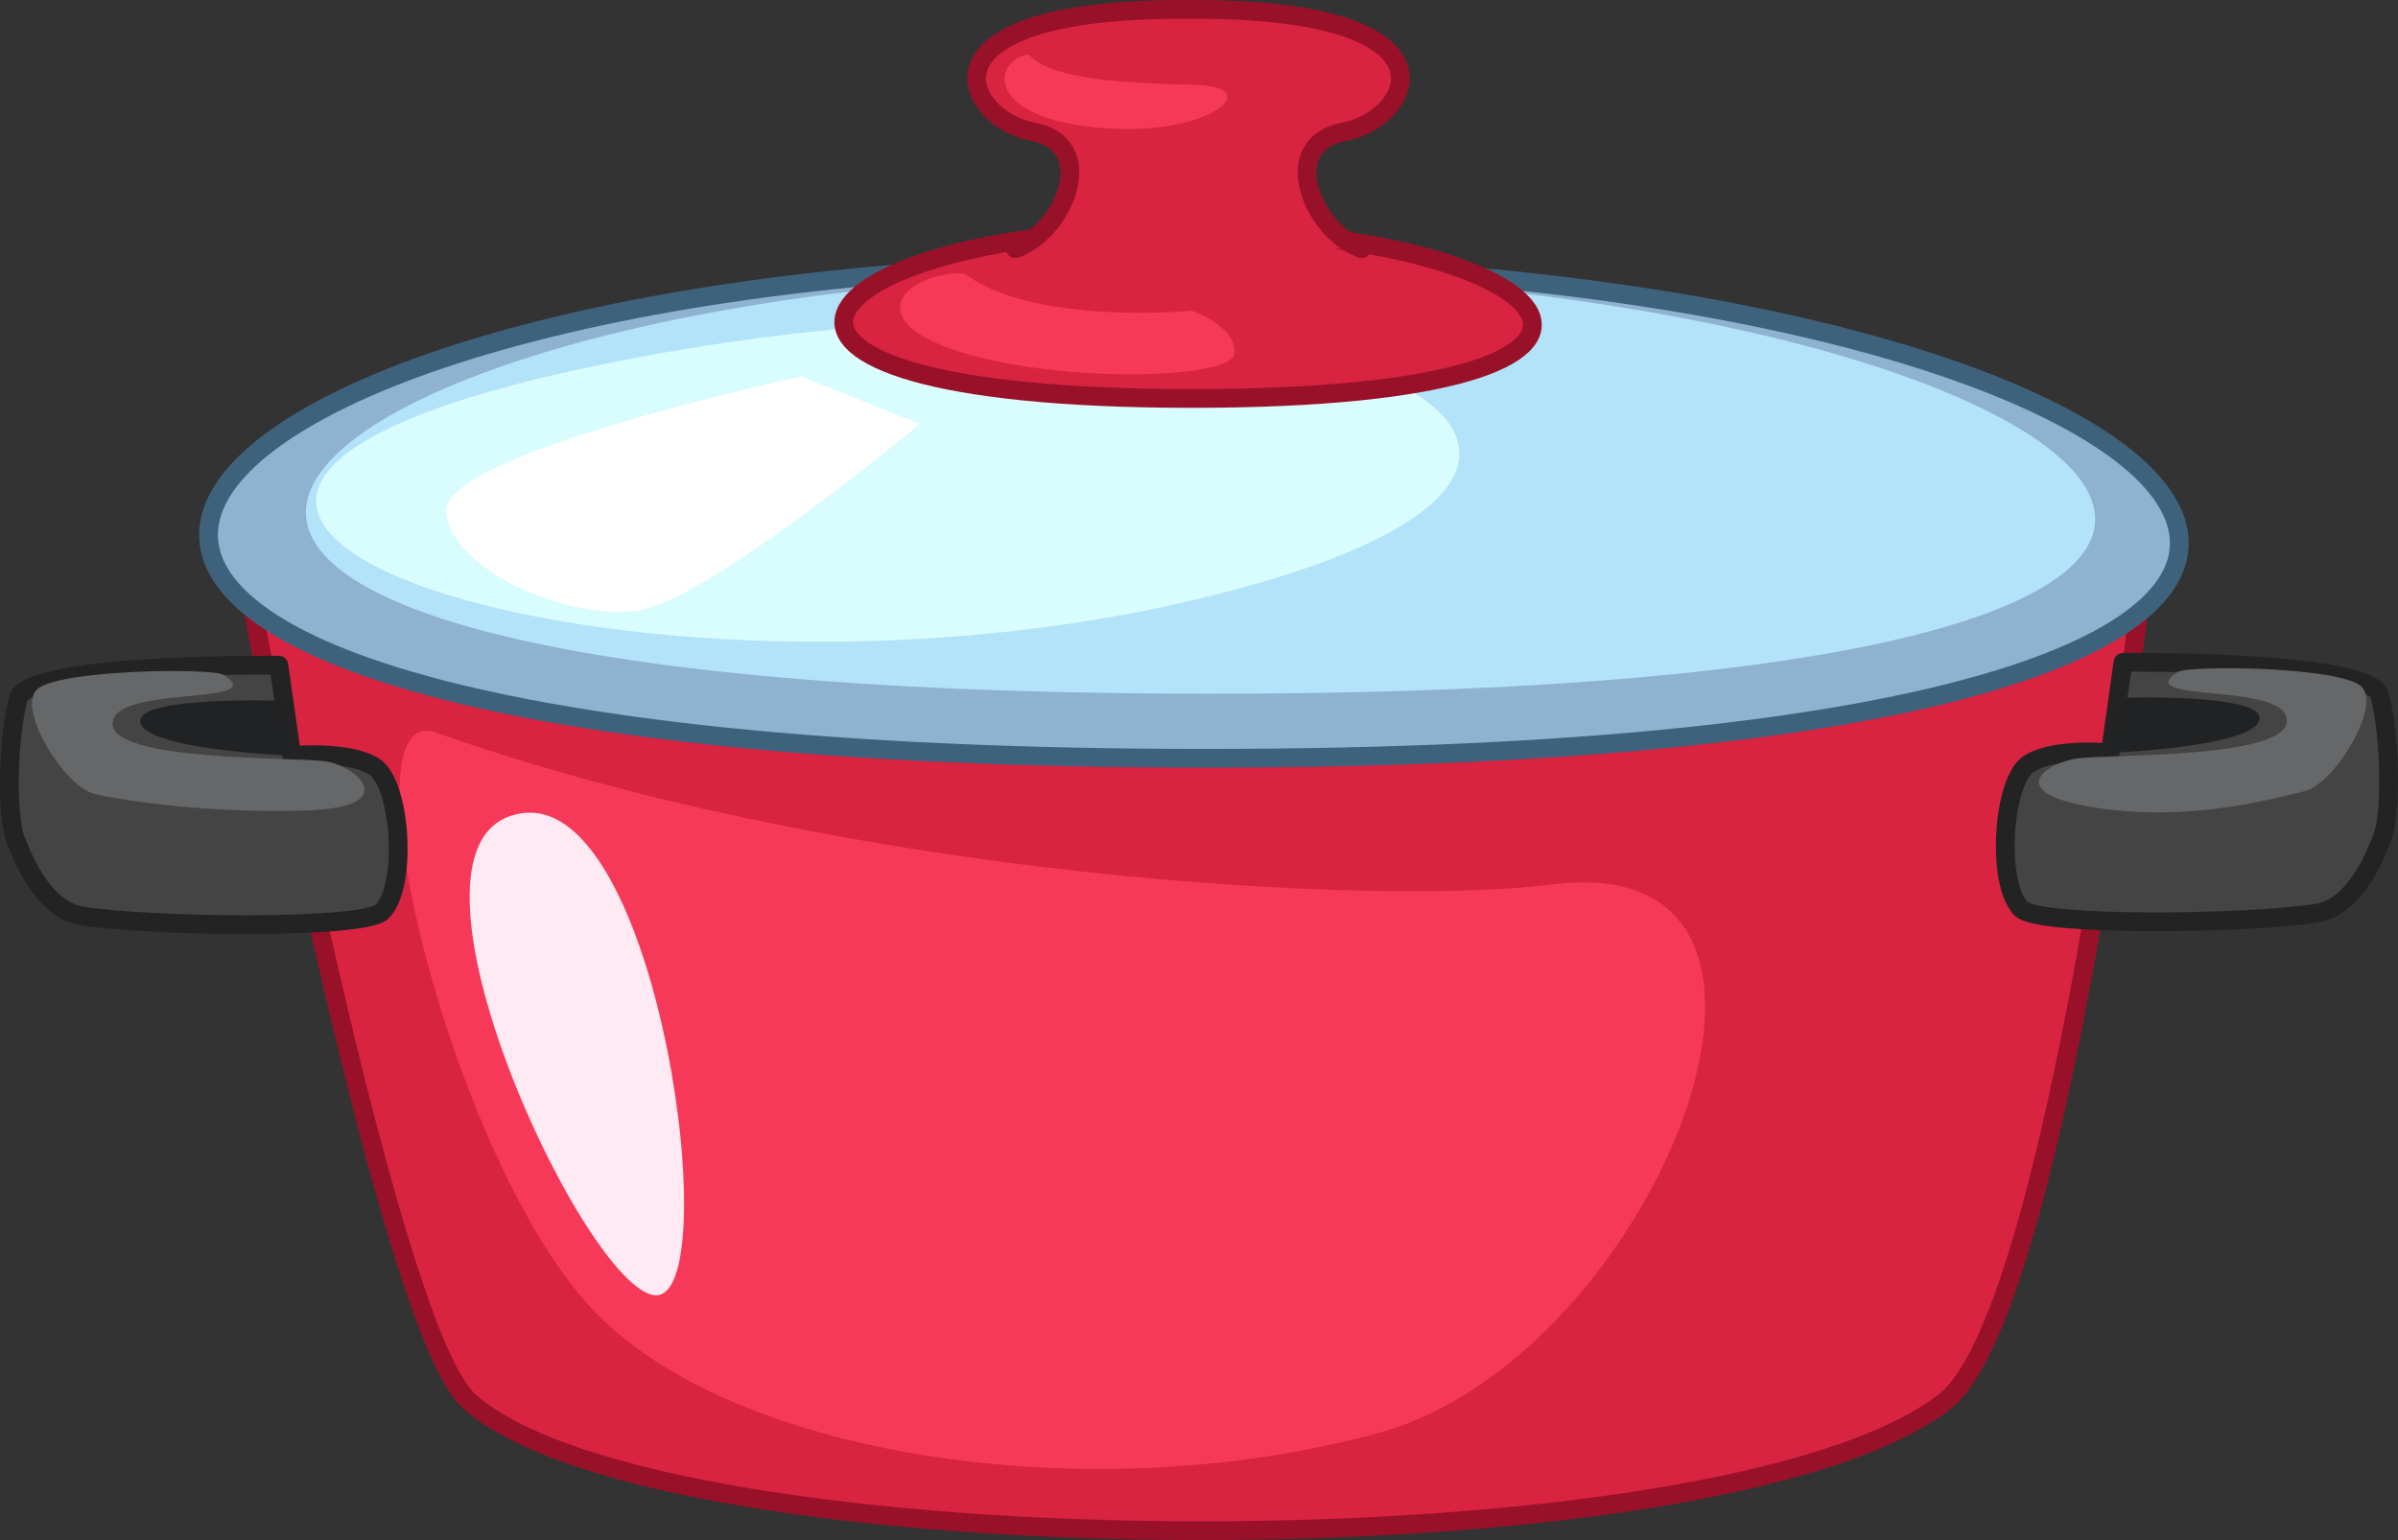 <svg width="806.46" height="518.09" viewBox="0 0 806.46 518.09" xmlns="http://www.w3.org/2000/svg" xmlns:xlink="http://www.w3.org/1999/xlink" xml:space="preserve" overflow="hidden"><rect x="0" y="0" width="806.46" height="518.09" fill="#333333" stroke="none"/><defs></defs><g><path d="M79.58 176.44C79.58 176.44 129 445.58 157.77 471.39 221.55 528.62 579.29 530.29 654.14 471.39 693.98 440.05 723.48 170.91 723.48 170.91L79.58 176.44Z" stroke="#991128" stroke-width="6.312" stroke-linecap="round" stroke-linejoin="round" fill="#D82341"/><path d="M146.61 246.46C113.82 234.91 151.83 392.07 200.49 441.77 249.15 491.47 370.04 507.9 463.93 481.96 556.86 456.28 624.81 284.51 521.93 297.56 464.1 304.9 287.32 296.04 146.61 246.46Z" fill="#F73959"/><path d="M391.07 88.57C27.11 88.57-101.87 255.1 405.41 255.1 912.68 255.1 769.37 88.57 391.07 88.57Z" stroke="#3E627C" stroke-width="6.312" stroke-linecap="round" stroke-linejoin="round" fill="#8FB2D1"/><path d="M393.42 91.87C88.83 91.87-74.34 233.37 407.03 233.37 888.4 233.38 712.8 91.87 393.42 91.87Z" fill="#B3E3F9"/><path d="M213.34 120.44C443.92 76.81 597.39 155.97 400.4 202.1 203.4 248.24-36.39 167.7 213.34 120.44Z" fill="#D9FCFF"/><path d="M396.04 77.13C268.87 77.13 223.57 134.04 400.82 134.04 578.05 134.04 528.22 77.13 396.04 77.13Z" stroke="#991128" stroke-width="6.312" stroke-linecap="round" stroke-linejoin="round" fill="#D82341"/><path d="M457.96 83.66C441.73 78.13 429.19 48.63 452.06 44.33 474.93 40.03 494.1 3.16 401.91 3.16L397.48 3.16C305.28 3.16 324.46 40.03 347.33 44.33 370.2 48.63 357.66 78.13 341.43 83.66" stroke="#991128" stroke-width="6.312" stroke-linecap="round" stroke-linejoin="round" fill="#D82341"/><path d="M346.05 18.37C352.69 26.21 375.37 28.05 401.37 28.51 427.37 28.97 405.79 46.94 367.63 42.8 329.46 38.64 334.99 19.29 346.05 18.37Z" fill="#F73959"/><path d="M324.48 92.1C307.89 90.72 287.42 105.93 320.06 117.45 352.7 128.97 414.65 128.05 415.2 118.83 415.76 109.61 400.82 104.54 400.82 104.54 400.82 104.54 347.71 109.61 324.48 92.1Z" fill="#F73959"/><path d="M269.53 126.67C269.53 126.67 148.57 152.48 150.04 172.14 151.52 191.8 191.35 209.01 214.95 205.32 238.56 201.63 309.35 142.64 309.35 142.64L269.53 126.67Z" fill="#FFFFFF"/><path d="M176.04 273.52C124.75 279.67 196.32 433.9 220.28 435.74 244.24 437.59 222.12 268 176.04 273.52Z" fill="#FFE9F2"/><path d="M682.35 256.93C673.41 262.72 671.24 297.49 679.79 305.78 685.96 311.77 757.12 310.85 779.34 307.16 792.97 304.9 799.82 285 801.13 281.81 804.54 273.51 803.69 245.86 800.27 233.88 796.85 221.9 713.97 222.82 713.97 222.82L709.69 253.24C709.7 253.25 690.9 251.4 682.35 256.93Z" stroke="#232323" stroke-width="6.312" stroke-linecap="round" stroke-linejoin="round" fill="#444444"/><path d="M709.7 253.25 712.55 234.82C712.55 234.82 762.11 232.98 759.83 242.19 757.55 251.4 709.7 253.25 709.7 253.25Z" fill="#212223"/><path d="M699.02 255.09C688.79 256.23 672.52 266.61 704.57 271.68 736.61 276.75 765.24 268.45 775.07 266.15 784.9 263.85 800.71 238.04 794.3 231.13 787.89 224.22 735.95 223.71 732.35 226.06 716.11 236.66 768.24 229.29 769.1 242.19 769.94 255.09 711.41 253.71 699.02 255.09Z" fill="#656768"/><path d="M125.84 257.89C134.92 263.68 137.11 298.44 128.44 306.74 122.18 312.73 50.01 311.81 27.47 308.12 13.64 305.86 6.7 285.96 5.36 282.77 1.89 274.48 2.77 246.82 6.23 234.84 9.69 222.86 93.77 223.78 93.77 223.78L98.11 254.2C98.11 254.2 117.17 252.35 125.84 257.89Z" stroke="#232323" stroke-width="6.312" stroke-linecap="round" stroke-linejoin="round" fill="#444444"/><path d="M98.11 254.2 95.21 235.77C95.21 235.77 44.94 233.93 47.25 243.14 49.57 252.35 98.11 254.2 98.11 254.2Z" fill="#212223"/><path d="M108.94 256.04C119.32 257.18 136.15 271.51 103.31 272.63 70.47 273.75 41.77 269.4 31.8 267.1 21.84 264.8 5.79 238.99 12.3 232.08 18.8 225.17 71.48 224.66 75.14 227.01 91.61 237.61 38.73 230.24 37.87 243.14 37 256.04 96.37 254.66 108.94 256.04Z" fill="#656768"/></g></svg>